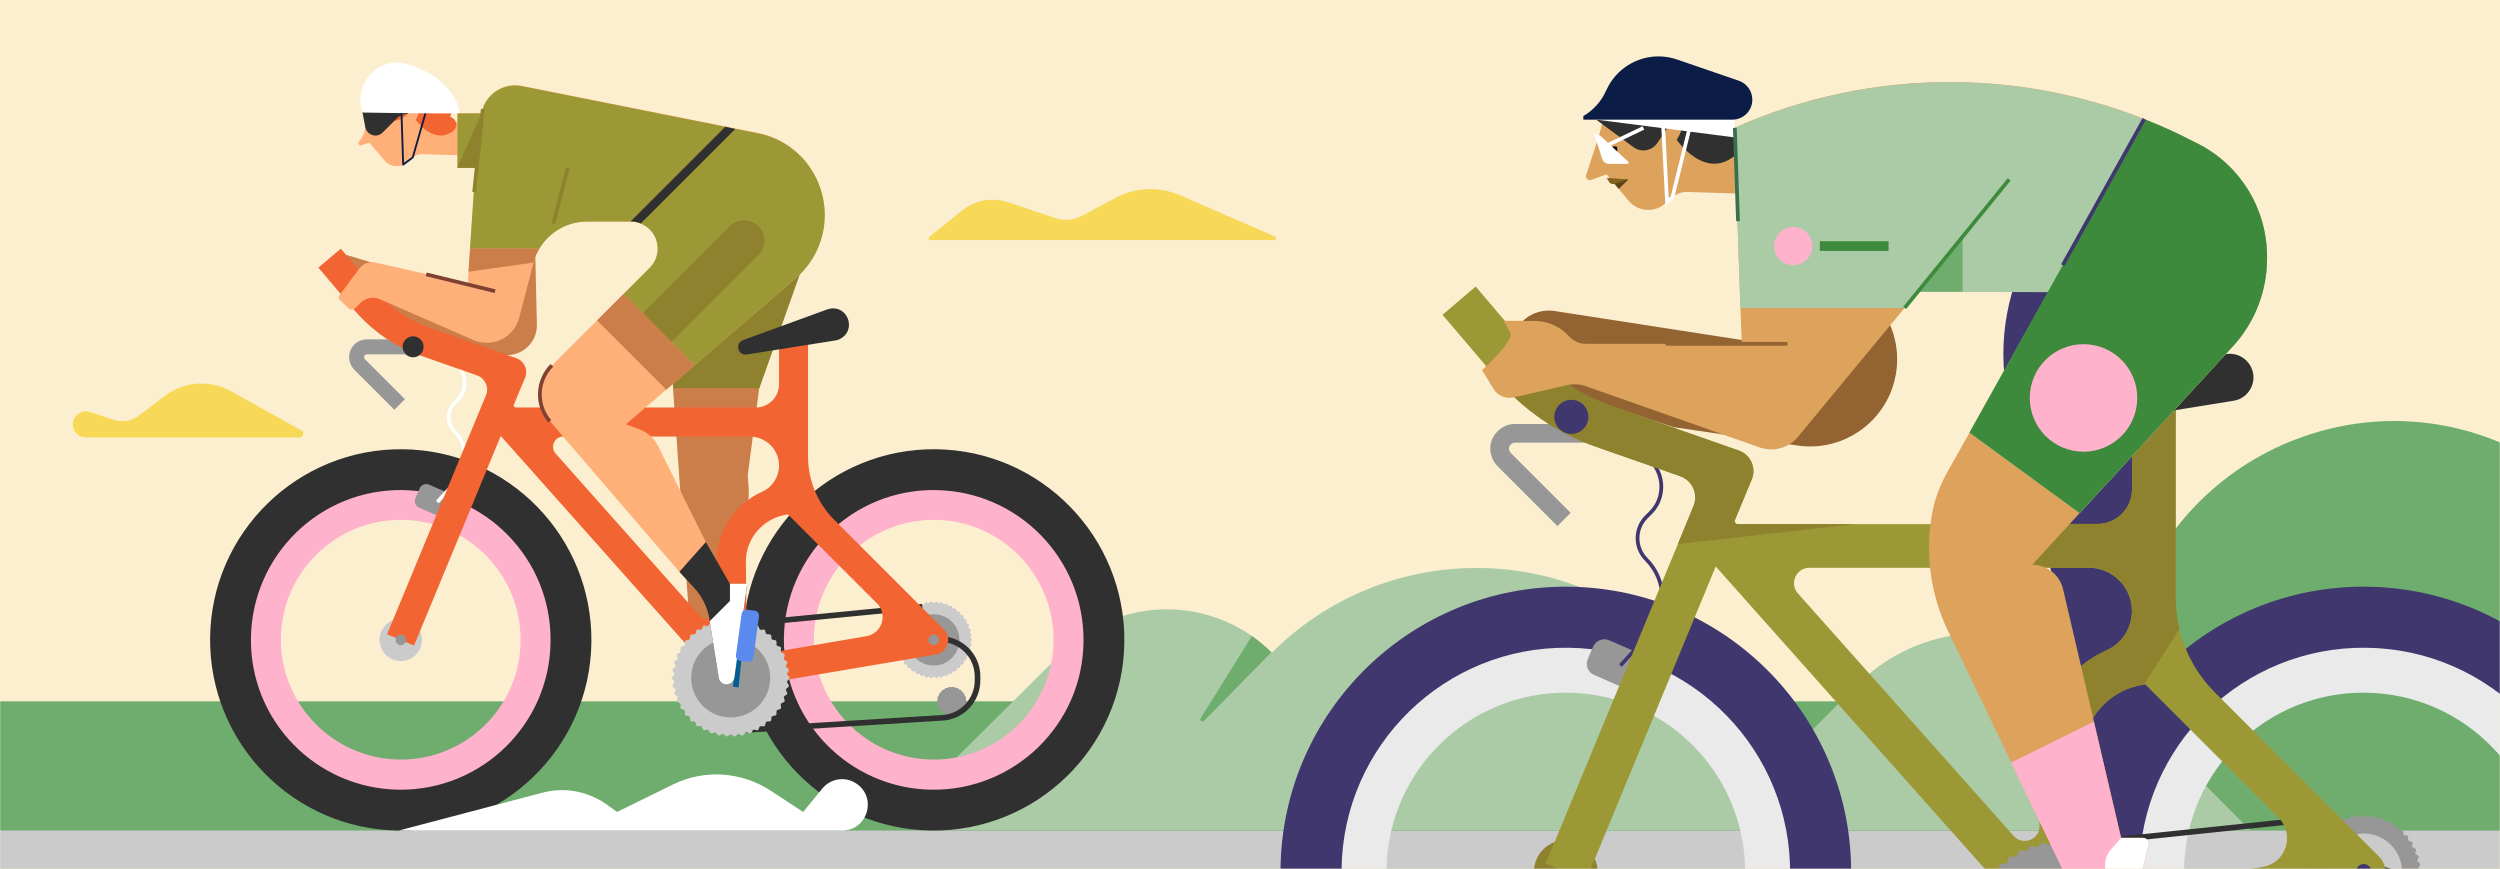 <svg width="1335" height="464" viewBox="0 0 1335 464" fill="none" xmlns="http://www.w3.org/2000/svg">
<rect x="0" y="0" width="1335" height="464" fill="#333333" stroke="none"/>
<g clip-path="url(#clip0_1528_80443)">
<rect width="1335" height="464" fill="#FBEFD0"/>
<mask id="mask0_1528_80443" style="mask-type:luminance" maskUnits="userSpaceOnUse" x="0" y="0" width="1335" height="464">
<path d="M1335 0H0V464H1335V0Z" fill="white"/>
</mask>
<g mask="url(#mask0_1528_80443)">
<path d="M1335 0H-0.001V464H1335V0Z" fill="#FBEFD0"/>
<path d="M1335 374.5H0V464H1335V374.5Z" fill="#6EAD6E"/>
<path d="M1335 443.5H-0.2V464H1335V443.5Z" fill="#CBCBCB"/>
<path d="M1226 234.6C1184.4 250.4 1152.2 284.3 1138.4 326.6L1100.5 443.3H1425.3V372C1425.4 269 1322.2 197.9 1226 234.6Z" fill="#6EAD6E"/>
<path d="M1201.6 443.3H500.4V414.8L567.3 348.4C594.9 320.9 637.7 318.1 668.6 339.7C672.3 342.3 675.7 345.2 679 348.4C679 348.4 679.1 348.5 679.2 348.5C709.4 318.4 748.9 303.3 788.4 303.3C827.9 303.3 867.4 318.4 897.6 348.5L953.3 404.2L992.1 365.4C1028.5 329 1087.6 329 1124 365.4L1201.6 443.3Z" fill="#ABCAA6"/>
<path d="M938.3 103.7L901.1 102.5C898.2 102.4 895.4 103.4 893.1 105.3L888.9 108.9C883.2 113.7 874.6 113 869.8 107.3L857.9 93.1L849.7 96.1C848.1 96.7 846.5 95.2 847 93.5L853.8 72.7L857.6 58C860.7 46.1 870.7 37.3 882.8 35.8L883.6 35.7C904 33.1 921.4 50.4 918.8 70.7L918.6 72L922.8 78.7L933.7 74.8L938.3 103.7Z" fill="#DDA25B"/>
<path d="M852.4 63.9L872.3 78.6C876.4 81.6 882.1 80.6 885 76.4L890.9 67.6C891.7 66.3 893.3 65.7 894.8 66.1C897.1 66.7 898.3 69.2 897.2 71.3L895.4 74.7C895.4 74.7 915.1 103.4 933.7 74.6L923.2 72.2L926.1 65.8C926.5 64.9 925.5 64 924.6 64.4L917.7 68.1C917.8 68.2 933.7 34.4 852.4 63.9Z" fill="#313030"/>
<path d="M890.2 107.8L887.6 57.3L904.6 58.7L893.1 105.3L890.2 107.8Z" stroke="white" stroke-width="2" stroke-miterlimit="10"/>
<path d="M852.4 63.9L926.5 73.4L926.3 55.9H858.4L852.4 63.9Z" fill="white"/>
<path d="M852.4 63.9H925C927.8 63.9 930.6 62.8 932.6 60.8C938.2 55.2 936 45.7 928.5 43.1L895.6 31.8C892.4 30.7 889.1 30.1 885.7 30.1C873.8 30.1 863 37 858 47.7L857.4 48.9C854.9 54.4 850.7 58.9 845.5 62V63.9H852.4Z" fill="#0B1D46"/>
<path d="M860.2 95.8H869.6L864.4 100.9L860.2 95.8Z" fill="#5B4518"/>
<path d="M869.6 95.8L862 98.2C860.9 98.5 859.8 98.1 859.2 97.1L858 95L869.6 95.8Z" fill="#84621F"/>
<path d="M861.7 78.2H862.8C863.2 78.2 863.6 78.6 863.6 79V82.5C863.6 82.9 863.2 83.3 862.8 83.3H861.7C861.3 83.3 860.9 82.9 860.9 82.5V79C860.9 78.6 861.2 78.2 861.7 78.2Z" fill="black"/>
<path d="M851.2 71.4L855.6 84.9C856.1 86.5 857.6 87.5 859.2 87.5H869.1C869.6 87.5 869.9 86.8 869.5 86.4L854.9 72.8C853.9 71.9 852.5 71.4 851.2 71.4Z" fill="white"/>
<path d="M857.6 77.9L877.6 68.3" stroke="white" stroke-width="2" stroke-miterlimit="10"/>
<path d="M1073.4 217.9L1133.9 458.6H1151.7V348.6H1138.8L1151.7 76.1C1092.4 95.5 1058.2 157.5 1073.4 217.9Z" fill="#40376E"/>
<path d="M926.3 68.3L1002.7 162.5C1013.2 175.5 1016 193.2 1009.9 208.8C1002 229 981.2 241.1 959.7 237.9L893.8 228.1L805.3 199.6L807.8 179.9C810.9 170.4 820.4 164.5 830.3 166.1L942.6 183.5L926.3 68.3Z" fill="#936431"/>
<path d="M1292.6 465.6C1292.6 466.3 1291.4 466.9 1291.4 467.6C1291.4 468.3 1292.5 469.1 1292.4 469.7C1292.3 470.3 1291 470.8 1290.9 471.5C1290.8 472.2 1291.7 473.1 1291.6 473.8C1291.5 474.5 1290.1 474.8 1289.8 475.4C1289.5 476 1290.4 477.1 1290.1 477.7C1289.8 478.3 1288.5 478.4 1288.2 479C1287.9 479.6 1288.6 480.8 1288.2 481.4C1287.8 482 1286.5 481.9 1286.1 482.4C1285.7 482.9 1286.2 484.2 1285.8 484.7C1285.4 485.2 1284 485 1283.6 485.5C1283.2 486 1283.5 487.3 1283 487.8C1282.5 488.3 1281.2 487.8 1280.7 488.3C1280.2 488.8 1280.4 490.1 1279.8 490.5C1279.2 490.9 1278 490.3 1277.4 490.6C1276.8 490.9 1276.8 492.3 1276.2 492.6C1275.6 492.9 1274.5 492.1 1273.9 492.4C1273.3 492.7 1273.1 494 1272.4 494.3C1271.7 494.6 1270.7 493.6 1270.1 493.8C1269.5 494 1269.1 495.3 1268.4 495.4C1267.7 495.5 1266.9 494.5 1266.2 494.6C1265.5 494.7 1265 495.9 1264.3 496C1263.6 496 1262.9 494.9 1262.2 494.9C1261.5 494.9 1260.8 496.1 1260.1 496C1259.4 496 1258.9 494.7 1258.2 494.6C1257.5 494.5 1256.6 495.6 1256 495.4C1255.4 495.2 1254.9 493.9 1254.3 493.8C1253.7 493.7 1252.6 494.5 1252 494.3C1251.4 494.1 1251.2 492.7 1250.5 492.4C1249.8 492.1 1248.7 492.9 1248.2 492.6C1247.7 492.3 1247.6 490.9 1247 490.6C1246.4 490.3 1245.2 490.9 1244.6 490.5C1244 490.1 1244.2 488.7 1243.7 488.3C1243.2 487.9 1241.9 488.3 1241.4 487.8C1240.9 487.3 1241.3 486 1240.8 485.5C1240.3 485 1239 485.3 1238.6 484.7C1238.2 484.1 1238.7 482.9 1238.3 482.4C1237.9 481.9 1236.5 481.9 1236.2 481.4C1235.9 480.9 1236.5 479.6 1236.2 479C1235.9 478.4 1234.5 478.3 1234.3 477.7C1234 477.1 1234.9 476 1234.6 475.4C1234.3 474.8 1233 474.5 1232.8 473.8C1232.6 473.1 1233.6 472.2 1233.5 471.5C1233.4 470.8 1232.1 470.4 1232 469.7C1231.9 469 1233 468.2 1233 467.6C1233 467 1231.8 466.3 1231.8 465.6C1231.8 464.9 1233 464.3 1233 463.6C1233.1 462.9 1231.9 462.1 1232 461.5C1232.1 460.9 1233.4 460.4 1233.5 459.7C1233.6 459 1232.7 458.1 1232.8 457.4C1232.9 456.7 1234.3 456.4 1234.6 455.8C1234.9 455.2 1234 454.1 1234.3 453.5C1234.6 452.9 1235.9 452.8 1236.2 452.2C1236.5 451.6 1235.8 450.4 1236.2 449.8C1236.6 449.2 1237.9 449.3 1238.3 448.8C1238.7 448.3 1238.2 447 1238.6 446.5C1239 446 1240.4 446.2 1240.8 445.7C1241.2 445.2 1240.9 443.9 1241.4 443.4C1241.9 442.9 1243.2 443.4 1243.7 442.9C1244.2 442.5 1244 441.1 1244.6 440.7C1245.2 440.3 1246.4 440.9 1247 440.6C1247.6 440.3 1247.6 438.9 1248.2 438.6C1248.8 438.3 1249.9 439.1 1250.5 438.8C1251.1 438.5 1251.3 437.2 1252 436.9C1252.7 436.6 1253.7 437.6 1254.3 437.4C1254.9 437.2 1255.3 435.9 1256 435.8C1256.7 435.7 1257.5 436.7 1258.2 436.6C1258.9 436.5 1259.4 435.3 1260.1 435.2C1260.8 435.1 1261.5 436.3 1262.2 436.3C1262.9 436.3 1263.6 435.1 1264.3 435.2C1265 435.3 1265.5 436.5 1266.2 436.6C1266.9 436.7 1267.8 435.6 1268.4 435.8C1269 436 1269.5 437.3 1270.1 437.4C1270.7 437.5 1271.8 436.7 1272.4 436.9C1273 437.1 1273.2 438.5 1273.9 438.8C1274.6 439.1 1275.7 438.3 1276.2 438.6C1276.7 438.9 1276.8 440.3 1277.4 440.6C1278 440.9 1279.2 440.3 1279.8 440.7C1280.4 441.1 1280.2 442.5 1280.7 442.9C1281.2 443.3 1282.5 442.9 1283 443.4C1283.5 443.9 1283.1 445.2 1283.6 445.7C1284.1 446.2 1285.4 445.9 1285.8 446.5C1286.2 447.1 1285.7 448.3 1286.1 448.8C1286.5 449.3 1287.9 449.3 1288.2 449.8C1288.5 450.3 1287.9 451.6 1288.2 452.2C1288.5 452.8 1289.9 452.9 1290.1 453.5C1290.4 454.1 1289.5 455.2 1289.8 455.8C1290.1 456.4 1291.4 456.7 1291.6 457.4C1291.8 458.1 1290.8 459 1290.9 459.7C1291 460.4 1292.3 460.8 1292.4 461.5C1292.5 462.2 1291.4 463 1291.4 463.6C1291.4 464.2 1292.6 465 1292.6 465.6Z" fill="#989797"/>
<path d="M1262.2 486.1C1273.52 486.1 1282.7 476.922 1282.7 465.6C1282.7 454.278 1273.52 445.1 1262.2 445.1C1250.88 445.1 1241.7 454.278 1241.7 465.6C1241.7 476.922 1250.88 486.1 1262.2 486.1Z" fill="#CBCBCB"/>
<path d="M837.7 343.8C770.4 342.9 715.2 396.8 714.3 464.1C713.4 531.4 767.3 586.6 834.6 587.5C901.9 588.4 957.1 534.5 958 467.2C958.9 399.9 905 344.7 837.7 343.8ZM834.9 561.4C782 560.7 739.7 517.3 740.4 464.4C741.1 411.5 784.5 369.2 837.4 369.9C890.3 370.6 932.6 414 931.9 466.9C931.2 519.8 887.8 562.1 834.9 561.4Z" fill="#EAEAEA"/>
<path d="M836.1 482.6C845.488 482.6 853.1 474.989 853.1 465.6C853.1 456.211 845.488 448.6 836.1 448.6C826.711 448.6 819.1 456.211 819.1 465.6C819.1 474.989 826.711 482.6 836.1 482.6Z" fill="#8E822F"/>
<path d="M838.1 313.3C754 312.2 684.9 379.6 683.8 463.7C682.7 547.8 750 616.9 834.2 618C918.3 619.1 987.4 551.7 988.5 467.6C989.6 383.5 922.2 314.4 838.1 313.3ZM834.6 585.4C768.5 584.6 715.5 530.2 716.4 464.1C717.2 398 771.6 345 837.7 345.9C903.8 346.7 956.8 401 955.9 467.2C955 533.3 900.7 586.2 834.6 585.4Z" fill="#40376E"/>
<path d="M1263.7 343.8C1196.4 342.9 1141.2 396.8 1140.3 464.1C1139.4 531.4 1193.3 586.6 1260.6 587.5C1327.9 588.4 1383.1 534.5 1384 467.2C1384.9 399.9 1331 344.7 1263.7 343.8ZM1260.9 561.4C1208 560.7 1165.7 517.3 1166.3 464.4C1167 411.5 1210.4 369.2 1263.3 369.9C1316.2 370.6 1358.5 414 1357.9 466.9C1357.2 519.8 1313.8 562.1 1260.9 561.4Z" fill="#EAEAEA"/>
<path d="M1264.1 313.3C1180 312.2 1110.9 379.6 1109.8 463.7C1108.7 547.8 1176.1 616.9 1260.2 618C1344.3 619.1 1413.4 551.7 1414.5 467.6C1415.6 383.4 1348.2 314.4 1264.1 313.3ZM1260.6 585.4C1194.5 584.6 1141.5 530.2 1142.4 464.1C1143.2 398 1197.6 345 1263.7 345.9C1329.8 346.7 1382.8 401 1381.9 467.2C1381.1 533.3 1326.8 586.2 1260.6 585.4Z" fill="#40376E"/>
<path d="M867.2 231.4H809C804.5 231.4 800.8 235.1 800.8 239.6C800.8 241.8 801.7 243.9 803.2 245.4L835.2 277.4" stroke="#989797" stroke-width="10" stroke-miterlimit="10"/>
<path d="M1243.2 436.6L1095.9 452C1073.9 454.3 1057.2 472.9 1057.2 495C1057.2 519.9 1078.2 539.7 1103.1 538.2L1268.4 527.9C1284.5 526.9 1297 513.6 1297 497.5V494.2C1297 477.4 1283.3 463.7 1266.5 463.7V458.7" stroke="#313030" stroke-width="3" stroke-miterlimit="10"/>
<path d="M859.3 341.9L879.2 350.6C882.5 352 883.9 355.8 882.5 359.1L879.6 365.8C878.2 369.1 874.4 370.5 871.1 369.1L851.2 360.4C847.9 359 846.5 355.2 847.9 351.9L850.8 345.2C852.3 342 856 340.5 859.3 341.9Z" fill="#989797"/>
<path d="M845.9 231.4L874.1 241.4C887.7 246.2 891.6 263.6 881.4 273.8L879.1 276.1C872.9 282.3 872.9 292.5 879.1 298.7C890.2 309.8 890.6 327.7 880 339.3L865.3 355.4" stroke="#40376E" stroke-width="2" stroke-miterlimit="10"/>
<path d="M1270.4 457.4L1182.7 369.7C1173.3 360.3 1166.8 348.6 1163.8 335.9C1162.5 330.5 1161.8 324.9 1161.8 319.2V216.4H1138.5V261.4C1138.5 271.6 1130.2 279.9 1120 279.9H928C927.5 279.9 927.1 279.7 926.8 279.4C926.5 279.1 926.4 278.7 926.4 278.3C926.4 278.1 926.4 277.9 926.5 277.7L935.4 256.2C936 254.8 936.3 253.3 936.4 251.8C936.4 246.6 933.2 242.2 928.6 240.6L859.8 216.5C844.8 211.3 831.3 202.4 820.4 190.9C819.3 189.7 818.2 188.5 817.1 187.2L788 153L770.3 168.1L799.4 202.3C800.8 203.9 802.2 205.5 803.7 207.1C817.1 221.2 833.7 232 852.1 238.5L897.3 254.3C903.8 256.6 907.1 263.8 904.4 270.2L896 290.5L825.4 461.2L846.9 470.1L916.2 302.5L1092.5 500.6C1094.7 503.1 1097.9 504.5 1101.2 504.5C1101.9 504.5 1102.5 504.5 1103.1 504.3L1264.1 477C1268.4 476.3 1271.9 473.2 1273.3 469C1274.6 465 1273.5 460.5 1270.4 457.4ZM1097.8 371.2C1091.7 381 1088.6 392.3 1088.7 404.1L1089.1 441.1C1089.2 448.4 1080.2 451.8 1075.3 446.4L960.1 316.9C955.4 311.6 959.1 303.2 966.2 303.2H1115.3C1128.1 303.2 1138.4 313.5 1138.4 326.3C1138.4 335.3 1133.2 343.6 1125 347.3C1118.1 350.4 1111.8 354.7 1106.4 360.2C1103.1 363.5 1100.2 367.2 1097.8 371.2ZM1208.4 462.9L1112.7 479.1L1112.1 417L1112 403.7C1111.9 393.4 1115.8 383.8 1123.1 376.5C1129.1 370.5 1136.7 366.7 1144.9 365.6C1145.1 365.6 1145.4 365.5 1145.6 365.5L1216.8 436.7C1225.6 445.6 1220.8 460.8 1208.4 462.9Z" fill="#9B9835"/>
<path d="M904.3 270.2C906.9 263.8 903.7 256.6 897.2 254.3L852 238.5C833.6 232.1 817 221.3 803.6 207.1L820.3 190.9C831.2 202.4 844.7 211.2 859.7 216.5L928.5 240.6C933.1 242.2 936.3 246.5 936.3 251.8C936.3 253.3 935.9 254.8 935.3 256.2L926.4 277.7C926.3 277.9 926.3 278.1 926.3 278.3C926.3 278.7 926.5 279.1 926.7 279.4C927 279.8 927.5 279.9 927.9 279.9H990.1L896 290.5L904.3 270.2Z" fill="#8E822F"/>
<path d="M1163.8 335.9L1144.9 365.6C1136.6 366.7 1129 370.5 1123.1 376.5C1115.9 383.8 1111.9 393.5 1112 403.7L1112.1 417L1110.7 419.1L1097.8 371C1100.2 367.1 1103.1 363.4 1106.5 360C1112 354.5 1118.3 350.1 1125.1 347.1C1133.3 343.4 1138.5 335.1 1138.5 326.1C1138.5 313.3 1128.2 303 1115.4 303H1079.5L1073.2 279.7H1120C1130.2 279.7 1138.5 271.4 1138.5 261.2V216.1H1161.8V318.9C1161.8 324.9 1162.5 330.5 1163.8 335.9Z" fill="#8E822F"/>
<path d="M1146.8 496C1146.8 497.1 1144.9 498 1144.9 499.1C1144.9 500.2 1146.5 501.4 1146.4 502.4C1146.3 503.4 1144.3 504.2 1144.1 505.2C1143.9 506.2 1145.4 507.7 1145.1 508.7C1144.8 509.7 1142.8 510.2 1142.4 511.2C1142 512.2 1143.4 513.8 1142.9 514.8C1142.5 515.8 1140.4 515.9 1139.9 516.9C1139.4 517.9 1140.5 519.7 1140 520.5C1139.5 521.3 1137.3 521.3 1136.7 522.1C1136.1 522.9 1136.9 524.9 1136.3 525.7C1135.7 526.5 1133.6 526.1 1132.9 526.9C1132.2 527.7 1132.7 529.7 1132 530.4C1131.2 531.1 1129.2 530.4 1128.4 531.1C1127.6 531.8 1127.9 533.9 1127 534.5C1126.1 535.1 1124.3 534.2 1123.4 534.7C1122.5 535.2 1122.5 537.4 1121.6 537.8C1120.7 538.3 1118.9 537.1 1118 537.5C1117.1 537.9 1116.7 540 1115.7 540.4C1114.7 540.7 1113.2 539.3 1112.1 539.6C1111.1 539.9 1110.5 541.9 1109.5 542.1C1108.5 542.3 1107.1 540.7 1106.1 540.8C1105.1 540.9 1104.2 542.9 1103.2 542.9C1102.2 542.9 1101 541.2 1100 541.2C1099 541.2 1097.8 543 1096.8 542.9C1095.8 542.8 1094.9 540.9 1093.9 540.8C1092.9 540.7 1091.5 542.3 1090.5 542.1C1089.5 541.9 1088.9 539.9 1087.9 539.6C1086.9 539.3 1085.3 540.7 1084.3 540.4C1083.3 540.1 1083 538 1082 537.5C1081 537.1 1079.3 538.3 1078.4 537.8C1077.5 537.3 1077.5 535.2 1076.6 534.7C1075.7 534.2 1073.8 535.1 1073 534.5C1072.2 533.9 1072.4 531.8 1071.6 531.1C1070.8 530.4 1068.8 531.1 1068 530.4C1067.2 529.7 1067.8 527.6 1067.1 526.9C1066.4 526.1 1064.3 526.5 1063.7 525.7C1063.1 524.9 1063.9 522.9 1063.3 522.1C1062.7 521.3 1060.6 521.4 1060 520.5C1059.4 519.6 1060.5 517.8 1060.1 516.9C1059.7 516 1057.5 515.8 1057.1 514.8C1056.7 513.8 1058 512.2 1057.7 511.2C1057.4 510.2 1055.3 509.8 1055 508.7C1054.7 507.6 1056.2 506.2 1056 505.2C1055.8 504.2 1053.8 503.4 1053.7 502.4C1053.6 501.4 1055.3 500.1 1055.2 499.1C1055.1 498.1 1053.3 497.1 1053.3 496C1053.3 494.9 1055.2 494 1055.2 492.9C1055.3 491.8 1053.6 490.6 1053.7 489.6C1053.8 488.6 1055.8 487.8 1056 486.8C1056.2 485.8 1054.7 484.3 1055 483.3C1055.3 482.3 1057.3 481.8 1057.7 480.8C1058 479.8 1056.7 478.2 1057.2 477.2C1057.7 476.2 1059.7 476.1 1060.2 475.1C1060.7 474.1 1059.6 472.3 1060.1 471.5C1060.7 470.6 1062.8 470.7 1063.4 469.9C1064 469.1 1063.2 467.1 1063.8 466.3C1064.4 465.5 1066.5 465.9 1067.2 465.1C1067.9 464.3 1067.4 462.3 1068.1 461.6C1068.9 460.9 1070.9 461.6 1071.7 460.9C1072.5 460.2 1072.2 458.1 1073.1 457.5C1074 456.9 1075.8 457.9 1076.7 457.3C1077.6 456.7 1077.6 454.7 1078.5 454.2C1079.4 453.7 1081.2 454.9 1082.1 454.5C1083 454.1 1083.4 452 1084.4 451.6C1085.4 451.2 1086.9 452.7 1088 452.4C1089 452.1 1089.6 450.1 1090.6 449.9C1091.6 449.7 1093 451.3 1094 451.2C1095 451.1 1095.9 449.1 1096.9 449.1C1097.9 449.1 1099.1 450.8 1100.1 450.8C1101.1 450.8 1102.3 449 1103.3 449.1C1104.4 449.2 1105.2 451.1 1106.2 451.2C1107.2 451.3 1108.6 449.7 1109.6 449.9C1110.6 450.1 1111.2 452.1 1112.2 452.4C1113.2 452.7 1114.8 451.3 1115.8 451.6C1116.8 451.9 1117.1 454 1118.1 454.5C1119.1 455 1120.8 453.7 1121.7 454.2C1122.6 454.7 1122.6 456.8 1123.5 457.3C1124.4 457.8 1126.3 456.9 1127.1 457.5C1128 458.1 1127.7 460.2 1128.5 460.9C1129.3 461.6 1131.3 460.9 1132.1 461.6C1132.9 462.3 1132.3 464.4 1133 465.1C1133.7 465.8 1135.8 465.5 1136.4 466.3C1137 467.1 1136.2 469.1 1136.8 469.9C1137.4 470.7 1139.5 470.6 1140.1 471.5C1140.7 472.4 1139.6 474.2 1140 475.1C1140.5 476 1142.6 476.2 1143 477.2C1143.4 478.2 1142.1 479.8 1142.4 480.8C1142.7 481.8 1144.8 482.2 1145.1 483.3C1145.4 484.3 1143.9 485.8 1144.1 486.8C1144.3 487.8 1146.3 488.6 1146.4 489.6C1146.5 490.6 1144.8 491.9 1144.9 492.9C1145 494 1146.8 495 1146.8 496Z" fill="#989797"/>
<path d="M1119.1 214L1186.5 189.7C1193 187.3 1200.2 190.7 1202.6 197.3C1205.3 204.6 1200.5 212.8 1192.8 214L1122.1 225.4C1115 226.3 1112.5 216.5 1119.1 214Z" fill="#313030"/>
<path d="M1262.2 469.8C1264.52 469.8 1266.4 467.92 1266.4 465.6C1266.4 463.28 1264.52 461.4 1262.2 461.4C1259.88 461.4 1258 463.28 1258 465.6C1258 467.92 1259.88 469.8 1262.2 469.8Z" fill="#40376E"/>
<path d="M839.1 231.7C844.126 231.7 848.2 227.626 848.2 222.6C848.2 217.574 844.126 213.5 839.1 213.5C834.074 213.5 830 217.574 830 222.6C830 227.626 834.074 231.7 839.1 231.7Z" fill="#40376E"/>
<path d="M418.6 107.6L413.2 148.3L405.4 207.3L399.3 253.7L399.8 261.1C400.4 269.8 397.2 278.4 391 284.6L385 362.7L370.6 366.8L359.4 207.4L357.2 148.4L355.7 107.7L418.6 107.6Z" fill="#CC7E4A"/>
<path d="M431.7 133.6L405.5 207.3H359.5L357.3 148.3L431.7 133.6Z" fill="#8E822F"/>
<path d="M257 77.4L253.8 156.9L184.6 136L188.5 156.1C188.5 156.1 229.6 179.6 267.1 189.1C277.2 191.7 286.9 183.8 286.7 173.4L284.5 77.3C284.5 77.4 257 77.4 257 77.4Z" fill="#CC7E4A"/>
<path d="M1210.6 137.1V138C1210.6 155.4 1204.1 172.2 1192.3 185C1174.9 204 1148.1 233.1 1125.7 257.5C1120.3 263.3 1115.2 268.9 1110.5 274C1095.6 290.2 1085.2 301.6 1085.2 301.6C1093.1 301.6 1099.9 307 1101.7 314.7L1118.2 385.4L1132.7 447.4H1144.3C1146.3 447.4 1147.9 449.3 1147.4 451.3L1128 531.3C1127.2 534.6 1124.2 537 1120.8 537C1118.9 537 1117.2 536.3 1115.8 535.1C1114.5 533.9 1113.6 532.3 1113.4 530.4L1109.1 492.5C1107.9 481.7 1104.9 471.3 1100.2 461.5L1074 407.1L1040.1 336.6C1030.7 317 1027.9 295 1031.8 273.9V273.8C1033.3 266.1 1036.1 258.7 1040 251.9L1051.8 230.9L1093.9 155.9L1048 155.8L1024.3 155.7L1017.1 164.4L1009.2 173.9L960.1 233.3C955.1 239.3 946.9 241.5 939.6 238.9L847 206.3C843.7 205.1 840.1 204.9 836.7 205.7C824.7 208.5 814.6 210.8 808.3 212.2C804.1 213.2 799.8 211.3 797.5 207.6L791.4 197.6C791.4 197.6 808.9 182 806.5 177.7L802.9 171.3L819.8 171.4C826.2 171.5 832.3 174 836.8 178.5L838.4 180.1C840.6 182.3 843.6 183.6 846.7 183.6H930.1L929.4 164.4L929.1 156.3L926.1 68.3C962.8 51.9 1002 43.8 1041.2 43.8C1085.3 43.8 1129.3 54.1 1169.5 74.6C1170.8 75.3 1172.1 75.9 1173.3 76.5C1196.3 88.1 1210.6 111.4 1210.6 137.1Z" fill="#DDA25B"/>
<path d="M1210.6 137.1V138C1210.6 155.4 1204.1 172.2 1192.3 185C1174.9 204 1148.1 233.1 1125.7 257.5C1120.3 263.3 1115.2 268.9 1110.5 274L1051.7 231L1093.8 156H1093.4L1047.8 155.9L1024.1 155.8L1016.9 164.5H929.4L929.1 156.4L926.1 68.4C962.8 52 1002 43.9 1041.3 43.9C1076.5 43.9 1111.6 50.5 1144.8 63.6C1153.2 66.9 1161.5 70.6 1169.6 74.8C1170.9 75.5 1172.2 76.1 1173.4 76.7C1196.3 88.1 1210.6 111.5 1210.6 137.1Z" fill="#ABCAA6"/>
<path d="M1048 125.8V155.8H1024.3L1017.1 164.4L1048 125.8Z" fill="#6EAD6E"/>
<path d="M1017.1 164.4L1072.9 95.8" stroke="#3D8A3D" stroke-width="2" stroke-miterlimit="10"/>
<path d="M928.1 118.1L926.4 68.3" stroke="#37704C" stroke-width="2" stroke-miterlimit="10"/>
<path d="M889.4 183.6H954.5" stroke="#936431" stroke-width="2" stroke-miterlimit="10"/>
<path d="M1147.3 451.3L1127.9 531.4C1127.1 534.7 1124.1 537.1 1120.7 537.1C1118.8 537.1 1117.1 536.4 1115.7 535.2C1114.4 534 1113.5 532.4 1113.3 530.5L1109 492.6C1108.5 488.1 1107.7 483.6 1106.5 479.1C1104.9 473.1 1102.8 467.2 1100.1 461.6L1073.9 407.2L1118.1 385.4L1132.6 447.4H1144.2C1146.3 447.4 1147.8 449.3 1147.3 451.3Z" fill="#FFB2CC"/>
<path d="M1147.3 451.3L1127.9 531.4C1127.1 534.7 1124.1 537.1 1120.7 537.1C1118.8 537.1 1117.1 536.4 1115.7 535.2C1114.4 534 1113.5 532.4 1113.3 530.5L1109 492.6C1108.5 488.1 1107.7 483.6 1106.5 479.1H1127.5C1130.7 479.1 1132.2 475.3 1130 473.1L1127.8 470.9C1123.1 466.2 1122.8 458.7 1127.2 453.7L1132.6 447.5H1144.2C1146.3 447.4 1147.8 449.3 1147.3 451.3Z" fill="white"/>
<path d="M1210.6 137.1V138C1210.6 155.4 1204.1 172.2 1192.3 185C1174.9 204 1148.1 233.1 1125.7 257.5C1120.3 263.3 1115.2 268.9 1110.5 274L1051.7 231L1093.5 156L1145 63.6C1153.4 66.9 1161.7 70.6 1169.8 74.8C1171.1 75.5 1172.4 76.1 1173.6 76.7C1196.3 88.1 1210.6 111.5 1210.6 137.1Z" fill="#3D8A3D"/>
<path d="M1112.6 241.2C1128.45 241.2 1141.3 228.351 1141.3 212.5C1141.3 196.649 1128.45 183.8 1112.6 183.8C1096.75 183.8 1083.9 196.649 1083.9 212.5C1083.9 228.351 1096.75 241.2 1112.6 241.2Z" fill="#FFB2CC"/>
<path d="M957.6 141.6C963.233 141.6 967.8 137.033 967.8 131.4C967.8 125.767 963.233 121.2 957.6 121.2C951.967 121.2 947.4 125.767 947.4 131.4C947.4 137.033 951.967 141.6 957.6 141.6Z" fill="#FFB2CC"/>
<path d="M1008.5 128.8H971.8V134H1008.5V128.8Z" fill="#3D8A3D"/>
<path d="M1101.5 141.6L1145 63.5" stroke="#40376E" stroke-width="2" stroke-miterlimit="10"/>
<path d="M516.1 374.5C516.1 374.9 515.8 375.2 515.7 375.6C515.6 376 515.9 376.4 515.8 376.7C515.7 377 515.3 377.3 515.1 377.6C514.9 377.9 515 378.4 514.8 378.7C514.6 379 514.1 379.1 513.9 379.4C513.7 379.7 513.6 380.2 513.3 380.4C513 380.6 512.5 380.6 512.2 380.8C511.9 381 511.7 381.4 511.4 381.6C511.1 381.8 510.6 381.6 510.3 381.7C510 381.8 509.7 382.2 509.3 382.2C508.9 382.2 508.5 382 508.2 382C507.9 382 507.4 382.3 507.1 382.2C506.8 382.1 506.4 381.8 506.1 381.7C505.8 381.6 505.3 381.7 505 381.6C504.7 381.5 504.5 381 504.2 380.8C503.9 380.6 503.4 380.6 503.1 380.4C502.8 380.2 502.8 379.7 502.5 379.4C502.2 379.1 501.8 379 501.6 378.7C501.4 378.4 501.5 377.9 501.3 377.6C501.1 377.3 500.7 377 500.6 376.7C500.5 376.4 500.7 375.9 500.7 375.6C500.7 375.3 500.3 374.9 500.3 374.5C500.3 374.1 500.6 373.8 500.7 373.4C500.8 373 500.5 372.6 500.6 372.3C500.7 372 501.1 371.7 501.3 371.4C501.5 371.1 501.4 370.6 501.6 370.3C501.8 370 502.3 369.9 502.5 369.6C502.7 369.3 502.8 368.8 503.1 368.6C503.4 368.4 503.9 368.4 504.2 368.2C504.5 368 504.7 367.6 505 367.4C505.3 367.2 505.8 367.4 506.1 367.3C506.4 367.2 506.7 366.8 507.1 366.8C507.5 366.8 507.9 367 508.2 367C508.5 367 509 366.7 509.3 366.8C509.6 366.9 510 367.2 510.3 367.3C510.6 367.4 511.1 367.3 511.4 367.4C511.7 367.5 511.9 368 512.2 368.2C512.5 368.4 513 368.4 513.3 368.6C513.6 368.8 513.6 369.3 513.9 369.6C514.2 369.9 514.6 370 514.8 370.3C515 370.6 514.9 371.1 515.1 371.4C515.3 371.7 515.7 372 515.8 372.3C515.9 372.6 515.7 373.1 515.7 373.4C515.7 373.7 516.1 374.1 516.1 374.5Z" fill="#989797"/>
<path d="M519 341.7C519 342.2 518.2 342.6 518.2 343C518.2 343.4 518.9 344 518.9 344.4C518.9 344.8 518 345.2 517.9 345.6C517.8 346 518.5 346.7 518.4 347.1C518.3 347.5 517.4 347.7 517.2 348.2C517 348.7 517.6 349.3 517.4 349.8C517.2 350.3 516.3 350.3 516.1 350.7C515.9 351.1 516.4 351.9 516.1 352.3C515.8 352.7 514.9 352.6 514.7 353C514.5 353.4 514.8 354.2 514.5 354.6C514.2 355 513.3 354.8 513 355.1C512.7 355.4 512.9 356.3 512.6 356.6C512.3 356.9 511.4 356.6 511.1 356.9C510.8 357.2 510.9 358.1 510.5 358.4C510.1 358.7 509.3 358.3 508.9 358.5C508.5 358.7 508.5 359.6 508.1 359.9C507.7 360.2 507 359.6 506.5 359.8C506 360 506 360.9 505.5 361C505 361.1 504.4 360.5 504 360.7C503.6 360.9 503.3 361.7 502.9 361.8C502.5 361.9 501.9 361.2 501.4 361.3C500.9 361.4 500.6 362.2 500.1 362.2C499.6 362.2 499.2 361.4 498.7 361.4C498.2 361.4 497.8 362.2 497.3 362.2C496.8 362.2 496.5 361.3 496 361.3C495.5 361.3 495 361.9 494.5 361.8C494 361.7 493.8 360.8 493.4 360.7C493 360.6 492.3 361.2 491.9 361C491.5 360.8 491.3 359.9 490.9 359.8C490.5 359.7 489.7 360.1 489.3 359.9C488.9 359.7 488.9 358.8 488.5 358.5C488.1 358.2 487.3 358.7 486.9 358.4C486.5 358.1 486.7 357.2 486.3 356.9C485.9 356.6 485.1 356.9 484.8 356.6C484.5 356.3 484.7 355.4 484.4 355.1C484.1 354.8 483.2 355 482.9 354.6C482.6 354.2 483 353.4 482.7 353C482.4 352.6 481.5 352.7 481.3 352.3C481.1 351.9 481.5 351.1 481.3 350.7C481.1 350.3 480.2 350.2 480 349.8C479.8 349.4 480.4 348.7 480.2 348.2C480 347.7 479.2 347.6 479 347.1C478.8 346.6 479.5 346 479.5 345.6C479.5 345.2 478.5 344.8 478.5 344.4C478.5 344 479.2 343.4 479.1 343C479 342.6 478.3 342.1 478.3 341.7C478.3 341.3 479.1 340.8 479.1 340.4C479.1 340 478.4 339.4 478.5 339C478.6 338.6 479.4 338.2 479.5 337.8C479.6 337.4 478.9 336.7 479 336.3C479.1 335.9 480 335.7 480.2 335.2C480.4 334.7 479.8 334.1 480 333.6C480.2 333.1 481.1 333.1 481.3 332.7C481.5 332.3 481 331.5 481.3 331.1C481.6 330.7 482.4 330.8 482.7 330.4C483 330 482.6 329.2 482.9 328.8C483.2 328.4 484.1 328.6 484.4 328.3C484.7 328 484.5 327.1 484.8 326.8C485.1 326.5 486 326.8 486.3 326.5C486.6 326.2 486.5 325.3 486.9 325C487.3 324.7 488.1 325.1 488.5 324.9C488.9 324.7 488.9 323.8 489.3 323.5C489.7 323.2 490.4 323.8 490.9 323.6C491.4 323.4 491.4 322.5 491.9 322.4C492.4 322.3 493 322.9 493.4 322.7C493.8 322.5 494.1 321.7 494.5 321.6C494.9 321.5 495.5 322.2 496 322.1C496.5 322 496.8 321.2 497.3 321.2C497.8 321.2 498.2 322 498.7 322C499.2 322 499.6 321.2 500.1 321.2C500.6 321.2 500.9 322.1 501.4 322.1C501.9 322.1 502.4 321.5 502.9 321.6C503.4 321.7 503.6 322.6 504 322.7C504.4 322.8 505.1 322.2 505.5 322.4C505.9 322.6 506.1 323.5 506.5 323.6C506.9 323.7 507.7 323.3 508.1 323.5C508.5 323.7 508.5 324.6 508.9 324.9C509.3 325.2 510.1 324.7 510.5 325C510.9 325.3 510.7 326.2 511.1 326.5C511.5 326.8 512.3 326.5 512.6 326.8C512.9 327.1 512.7 328 513 328.3C513.3 328.6 514.2 328.4 514.5 328.8C514.8 329.2 514.4 330 514.7 330.4C515 330.8 515.9 330.7 516.1 331.1C516.3 331.5 515.9 332.3 516.1 332.7C516.3 333.1 517.2 333.2 517.4 333.6C517.6 334 517 334.7 517.2 335.2C517.4 335.7 518.2 335.8 518.4 336.3C518.6 336.8 517.9 337.4 517.9 337.8C517.9 338.2 518.9 338.6 518.9 339C518.9 339.4 518.2 340 518.2 340.4C518.2 340.8 519 341.2 519 341.7Z" fill="#CBCBCB"/>
<path d="M498.6 355.4C506.166 355.4 512.3 349.266 512.3 341.7C512.3 334.134 506.166 328 498.6 328C491.034 328 484.9 334.134 484.9 341.7C484.9 349.266 491.034 355.4 498.6 355.4Z" fill="#989797"/>
<path d="M215.1 260.3C170.2 259.7 133.3 295.7 132.7 340.7C132.1 385.7 168.1 422.6 213.1 423.1C258.1 423.7 295 387.7 295.5 342.7C296 297.7 260 260.8 215.1 260.3ZM213.2 405.6C177.9 405.1 149.6 376.1 150 340.8C150.4 305.5 179.5 277.2 214.8 277.6C250.1 278 278.4 307.1 278 342.4C277.6 377.7 248.6 406.1 213.2 405.6Z" fill="#FFB2CC"/>
<path d="M214 353C220.241 353 225.3 347.941 225.3 341.7C225.3 335.459 220.241 330.4 214 330.4C207.759 330.4 202.7 335.459 202.7 341.7C202.7 347.941 207.759 353 214 353Z" fill="#CBCBCB"/>
<path d="M215.3 239.9C159.1 239.2 112.9 284.2 112.2 340.4C111.5 396.6 156.5 442.8 212.7 443.5C268.9 444.2 315.1 399.2 315.8 343C316.5 286.8 271.5 240.6 215.3 239.9ZM213 421.7C168.8 421.1 133.4 384.9 134 340.7C134.6 296.5 170.8 261.1 215 261.7C259.2 262.3 294.6 298.5 294 342.7C293.5 386.9 257.2 422.2 213 421.7Z" fill="#313030"/>
<path d="M499.7 260.3C454.7 259.7 417.8 295.7 417.3 340.7C416.7 385.7 452.7 422.6 497.7 423.1C542.6 423.7 579.6 387.7 580.1 342.7C580.6 297.7 544.6 260.8 499.7 260.3ZM497.8 405.6C462.5 405.1 434.2 376.1 434.6 340.8C435.1 305.5 464.1 277.2 499.4 277.6C534.7 278 563 307.1 562.6 342.4C562.2 377.7 533.1 406.1 497.8 405.6Z" fill="#FFB2CC"/>
<path d="M499.9 239.9C443.7 239.2 397.5 284.2 396.8 340.4C396.1 396.6 441.1 442.8 497.3 443.5C553.5 444.2 599.7 399.2 600.4 343C601.1 286.8 556.1 240.6 499.9 239.9ZM497.6 421.7C453.4 421.1 418.1 384.9 418.6 340.7C419.2 296.5 455.4 261.1 499.6 261.7C543.8 262.3 579.1 298.5 578.6 342.7C578.1 386.9 541.8 422.2 497.6 421.7Z" fill="#313030"/>
<path d="M492.5 324L390.7 333.9C376.3 335.4 365.4 347.5 365.4 361.9C365.4 378.2 379.1 391.1 395.4 390L503.3 383.3C513.8 382.7 522 373.9 522 363.4V361.2C522 350.2 513.1 341.3 502.1 341.3V338.1" stroke="#313030" stroke-width="3" stroke-miterlimit="10"/>
<path d="M234.8 185.2H195.9C192.9 185.2 190.4 187.6 190.4 190.7C190.4 192.1 191 193.5 192 194.6L213.4 216" stroke="#989797" stroke-width="8" stroke-miterlimit="10"/>
<path d="M229.1 258.8L243.3 265C245.2 265.8 246.1 268.1 245.3 270L243 275.3C242.2 277.2 239.9 278.1 238 277.3L223.8 271.1C221.9 270.3 221 268 221.8 266.1L224.1 260.8C224.9 258.9 227.1 258 229.1 258.8Z" fill="#989797"/>
<path d="M220.6 185.2L239.4 191.9C248.5 195.1 251.1 206.7 244.3 213.6L242.7 215.2C238.5 219.4 238.5 226.1 242.7 230.3C250.1 237.7 250.4 249.7 243.3 257.4L233.5 268.1" stroke="white" stroke-width="2" stroke-miterlimit="10"/>
<path d="M504.1 336.2L445.5 277.6C436.5 268.6 431.5 256.5 431.5 243.8V175.1H416V205.2C416 212 410.5 217.6 403.6 217.6H275.4C275.1 217.6 274.8 217.5 274.6 217.2C274.3 216.9 274.2 216.4 274.4 216.1L280.4 201.7C280.8 200.8 281 199.8 281 198.8C281 195.3 278.8 192.4 275.8 191.3L229.9 175.2C218.8 171.3 209 164.6 201.4 155.7L182 132.8L170 142.9L189.4 165.8C198.8 176.8 211 185.2 224.6 189.9L254.8 200.5C259.1 202 261.3 206.9 259.5 211.1L206.7 338.7L221.1 344.7L267.4 232.8L385.2 365.2C386.7 366.9 388.8 367.8 391 367.8C391.4 367.8 391.9 367.8 392.3 367.7L499.8 349.5C502.7 349 505 347 505.9 344.2C506.9 341.3 506.2 338.2 504.1 336.2ZM416 248.6C416 254.6 412.5 260.1 407 262.6C402.4 264.6 398.2 267.6 394.5 271.2C386.7 279.1 382.5 289.4 382.6 300.5L382.8 325.2C382.8 330.1 376.8 332.4 373.6 328.7L296.7 242.2C293.6 238.7 296.1 233.1 300.8 233.1H400.4C409.1 233.2 416 240.1 416 248.6ZM398.8 350.7L398.3 300.3C398.2 293.4 400.8 287 405.7 282.1C409.8 278 415.1 275.4 420.8 274.7L468.3 322.2C474.2 328.1 471 338.3 462.7 339.7L398.8 350.7Z" fill="#F26533"/>
<path d="M421.6 362C421.6 362.7 420.4 363.4 420.3 364.1C420.2 364.8 421.4 365.6 421.3 366.3C421.2 367 419.9 367.5 419.7 368.2C419.5 368.9 420.6 369.9 420.4 370.5C420.2 371.1 418.8 371.5 418.6 372.1C418.4 372.7 419.2 373.9 419 374.5C418.8 375.1 417.3 375.3 417 375.9C416.7 376.5 417.4 377.7 417 378.3C416.6 378.9 415.2 378.8 414.8 379.4C414.4 380 414.9 381.3 414.5 381.8C414.1 382.3 412.7 382.1 412.2 382.6C411.7 383.1 412.1 384.5 411.6 385C411.1 385.5 409.8 385 409.2 385.5C408.6 386 408.8 387.3 408.3 387.7C407.8 388.1 406.5 387.5 405.9 387.8C405.3 388.1 405.3 389.6 404.7 389.9C404.1 390.2 402.9 389.4 402.3 389.7C401.7 390 401.5 391.4 400.8 391.6C400.1 391.8 399.1 390.9 398.4 391.1C397.7 391.3 397.3 392.6 396.6 392.8C395.9 393 395 391.9 394.3 391.9C393.6 391.9 393 393.3 392.3 393.3C391.6 393.3 390.9 392.2 390.2 392.2C389.5 392.2 388.7 393.4 388.1 393.3C387.5 393.2 386.8 392 386.1 391.9C385.4 391.8 384.5 392.9 383.8 392.8C383.1 392.7 382.7 391.3 382 391.1C381.3 390.9 380.3 391.9 379.6 391.6C378.9 391.3 378.7 390 378.1 389.7C377.5 389.4 376.3 390.2 375.7 389.9C375.1 389.6 375.1 388.2 374.5 387.8C373.9 387.4 372.6 388.1 372.1 387.7C371.5 387.3 371.7 385.9 371.2 385.5C370.7 385.1 369.3 385.5 368.8 385C368.3 384.5 368.7 383.2 368.2 382.6C367.7 382.1 366.3 382.4 365.9 381.8C365.5 381.2 366 380 365.6 379.4C365.2 378.8 363.8 378.9 363.4 378.3C363 377.7 363.8 376.5 363.4 375.9C363 375.3 361.7 375.2 361.4 374.5C361.1 373.8 362 372.8 361.8 372.1C361.6 371.4 360.2 371.1 360 370.5C359.8 369.9 360.8 368.9 360.7 368.2C360.6 367.5 359.2 367 359.1 366.3C359 365.6 360.1 364.8 360.1 364.1C360.1 363.4 358.8 362.7 358.8 362C358.8 361.3 360 360.6 360.1 359.9C360.1 359.2 359 358.4 359.1 357.7C359.2 357 360.5 356.5 360.7 355.8C360.9 355.1 359.8 354.1 360 353.5C360.2 352.9 361.6 352.5 361.8 351.9C362 351.3 361.2 350.1 361.4 349.5C361.6 348.9 363.1 348.7 363.4 348.1C363.7 347.5 363 346.3 363.4 345.7C363.8 345.1 365.2 345.2 365.6 344.6C366 344 365.5 342.7 365.9 342.2C366.3 341.7 367.7 341.9 368.2 341.4C368.7 340.9 368.3 339.5 368.8 339C369.3 338.5 370.6 339 371.2 338.5C371.8 338 371.6 336.7 372.1 336.3C372.6 335.9 373.9 336.5 374.5 336.2C375.1 335.9 375.1 334.4 375.7 334.1C376.3 333.8 377.5 334.6 378.1 334.3C378.7 334 378.9 332.6 379.6 332.4C380.3 332.2 381.3 333.1 382 332.9C382.7 332.7 383.1 331.4 383.8 331.2C384.5 331 385.4 332.1 386.1 332.1C386.8 332 387.4 330.7 388.1 330.7C388.8 330.7 389.5 331.8 390.2 331.8C390.9 331.8 391.7 330.6 392.3 330.7C392.9 330.8 393.6 332 394.3 332.1C395 332.2 395.9 331.1 396.6 331.2C397.3 331.3 397.7 332.7 398.4 332.9C399.1 333.1 400.1 332.1 400.8 332.4C401.5 332.7 401.7 334 402.3 334.3C402.9 334.6 404.1 333.8 404.7 334.1C405.3 334.4 405.3 335.8 405.9 336.2C406.5 336.6 407.8 335.9 408.3 336.3C408.8 336.7 408.7 338.1 409.2 338.5C409.7 338.9 411.1 338.5 411.6 339C412.1 339.5 411.7 340.8 412.2 341.4C412.7 341.9 414.1 341.6 414.5 342.2C414.9 342.8 414.4 344 414.8 344.6C415.2 345.2 416.6 345.1 417 345.7C417.4 346.3 416.6 347.5 417 348.1C417.4 348.7 418.7 348.8 419 349.5C419.3 350.2 418.4 351.2 418.6 351.9C418.8 352.6 420.2 352.9 420.4 353.5C420.6 354.1 419.6 355.1 419.7 355.8C419.8 356.5 421.2 357 421.3 357.7C421.4 358.4 420.3 359.2 420.3 359.9C420.3 360.6 421.6 361.3 421.6 362Z" fill="#CBCBCB"/>
<path d="M390.2 383.1C401.853 383.1 411.3 373.653 411.3 362C411.3 350.347 401.853 340.9 390.2 340.9C378.547 340.9 369.1 350.347 369.1 362C369.1 373.653 378.547 383.1 390.2 383.1Z" fill="#989797"/>
<path d="M396.8 181.6L441.8 165.2C452.7 161.7 458.3 177 447.7 181.4C447.2 181.6 446.6 181.7 446.1 181.8L398.8 189.3C394 190.1 392.3 183.3 396.8 181.6Z" fill="#313030"/>
<path d="M498.6 344.5C500.146 344.5 501.4 343.246 501.4 341.7C501.4 340.154 500.146 338.9 498.6 338.9C497.053 338.9 495.8 340.154 495.8 341.7C495.8 343.246 497.053 344.5 498.6 344.5Z" fill="#989797"/>
<path d="M214 344.5C215.547 344.5 216.8 343.246 216.8 341.7C216.8 340.154 215.547 338.9 214 338.9C212.454 338.9 211.2 340.154 211.2 341.7C211.2 343.246 212.454 344.5 214 344.5Z" fill="#989797"/>
<path d="M220.6 190.8C223.693 190.8 226.2 188.293 226.2 185.2C226.2 182.107 223.693 179.6 220.6 179.6C217.507 179.6 215 182.107 215 185.2C215 188.293 217.507 190.8 220.6 190.8Z" fill="#313030"/>
<path d="M250.2 83.1L225.7 82.3C223.8 82.2 221.9 82.9 220.5 84.1L217.4 86.7C213.8 89.8 208.3 89.3 205.3 85.7L197.2 76.1L193 77.6C191.9 78 190.9 76.7 191.6 75.7L192.8 74.1C194 72.5 194.7 70.6 195 68.7L197.1 52.9C199.1 45.1 205.7 39.3 213.7 38.2L214.2 38.1C227.7 36.4 239.1 47.8 237.4 61.2L237.3 62L240.1 66.4L247.3 63.8L250.2 83.1Z" fill="#FFAF78"/>
<path d="M193.6 56.8L201.1 62.3C206.9 66.5 215 65.2 219 59.2C219.6 58.4 220.6 58 221.6 58.2C223.1 58.6 223.9 60.3 223.2 61.6L222 64C222 64 231.6 77.9 242 69.9C244.9 67.7 243.8 63.2 240.3 62.4L242.2 58.2C242.5 57.6 241.8 57 241.2 57.3L236.6 59.7C236.7 59.7 247.2 37.4 193.6 56.8Z" fill="#F26533"/>
<path d="M200.5 72.4C201.9 72.4 203.3 71.8 204.3 70.8L211.9 63.2C213.5 61.6 215.6 60.8 217.8 60.8V58.6H193.3L195.1 68.1C195.7 70.5 197.9 72.4 200.5 72.4Z" fill="#313030"/>
<path d="M215.3 87.9L214.2 54.6L229.5 52.5L220.4 84.1L215.3 87.9Z" stroke="#0B1D46" stroke-linejoin="round"/>
<path d="M245.5 60.6C245.5 60.6 244.5 42.8 218.1 34.4C202.5 29.4 188.1 44.7 193.6 60.1C193.6 60.2 229.1 60.6 245.5 60.6Z" fill="white"/>
<path d="M392.9 366.9L395.7 339.5" stroke="#025F95" stroke-width="3" stroke-miterlimit="10"/>
<path d="M399 311.7L392.2 361.7C392.1 362.8 391.5 363.7 390.8 364.4C390.1 365.1 389 365.5 388 365.5C385.9 365.5 384.1 364 383.8 361.9L379 331.7L378.9 331C377.9 324.4 374.9 318.3 370.3 313.5L362.7 305.3L376.9 289.4L389.8 311.8H399V311.7Z" fill="#313030"/>
<path d="M399 311.7L392.2 361.7C392.1 362.8 391.5 363.7 390.8 364.4C390.1 365.1 389 365.5 388 365.5C385.9 365.5 384.1 364 383.8 361.9L379 331.7L389.8 320.9V311.7H399Z" fill="white"/>
<path d="M399 325.6L403 326.1C404.5 326.3 405.5 327.6 405.3 329.1L402.3 351.1C402.1 352.6 400.8 353.6 399.3 353.4L395.3 352.9C393.8 352.7 392.8 351.4 393 349.9L396 327.9C396.2 326.4 397.5 325.4 399 325.6Z" fill="#5B8AEE"/>
<path d="M213 443.5H449.7C463 443.5 468.5 426.5 457.7 418.7C451.8 414.4 443.7 415.5 439.1 421.1L428.9 433.6L411.5 422.2C395.9 412 376.1 410.7 359.4 418.9L329.5 433.6L324.4 429.9C314.4 422.6 301.6 420.1 289.7 423.3L213 443.5Z" fill="white"/>
<path d="M440.4 114.9C440.4 127.8 434.8 140.1 424.9 148.6L371 195L334.2 226.6L341.3 229.2C345.7 230.8 349.3 234 351.4 238.2L376.9 289.4L362.7 305.3L293.7 225C286.2 216.3 286.7 203.3 294.8 195.1L333 156.9L347 142.9C349.8 140.1 351.2 136.4 351.2 132.7C351.2 129 349.8 125.3 347 122.5C344.3 119.8 340.6 118.3 336.8 118.3H313.5C302.8 118.3 293.3 124 288 132.8C286.6 135.1 285.6 137.6 284.9 140.2V140.3L277.2 169.8C274.4 180.3 262.9 185.9 252.9 181.6L202.6 159.7C199.3 158.3 195.4 159 192.8 161.5L189.5 164.7C188.6 165.6 187.1 165.6 186.2 164.7L181.6 160.3C181 159.7 180.8 159 180.9 158.2L191.9 143.4C193.9 140.7 197.2 139.5 200.5 140.2L230 146.9L249.8 151.7V151.6L250.2 144.9L251 132.6L253.9 89.4H244.3V60.4H257.2C258.9 50.4 268.6 43.9 278.5 45.8L404.8 71C415.2 73.1 424.1 78.7 430.4 86.4C436.7 94.4 440.4 104.3 440.4 114.9Z" fill="#FFAF78"/>
<path d="M293.6 225C286.1 216.3 286.6 203.3 294.7 195.1" stroke="#7F4232" stroke-width="2" stroke-miterlimit="10"/>
<path d="M440.4 114.9C440.4 127.8 434.8 140.1 424.9 148.6L371 195L333 157L347 143C349.8 140.2 351.2 136.5 351.2 132.8C351.2 129.1 349.8 125.4 347 122.6C345.6 121.2 344 120.2 342.2 119.4C340.5 118.7 338.7 118.3 336.8 118.3H313.5C302.8 118.3 293.3 124 288 132.8H251L253.9 89.6H244.3V60.6H257.2C258.9 50.6 268.6 44.1 278.5 46L387.3 67.7L392.7 68.8L404.8 71.2C415.2 73.3 424.1 78.9 430.4 86.6C436.7 94.4 440.4 104.3 440.4 114.9Z" fill="#9B9835"/>
<path d="M343.2 167.2L389.6 120.8C393.8 116.6 400.7 116.6 405 120.8C409.2 125 409.2 131.9 405 136.2L358.6 182.6L343.2 167.2Z" fill="#8E822F"/>
<path d="M253.9 89.6L257.1 60.6L244.2 89.6H253.9Z" fill="#8E822F"/>
<path d="M45.9 233.6H159.9C162 233.6 162.7 230.8 160.9 229.8L123.4 208.9C112.2 202.7 98.4 203.6 88.2 211.3L74.2 221.9C70.2 224.9 65.1 225.7 60.4 224.1L48.1 220C45.4 219.1 42.4 219.9 40.6 222.1C36.7 226.6 39.9 233.6 45.9 233.6Z" fill="#F7D857"/>
<path d="M496.8 128.2H680.4C681.5 128.2 681.8 126.7 680.8 126.3L630.2 104.3C619 99.4 606.3 100 595.6 105.7L577.7 115.3C573.4 117.6 568.2 118 563.6 116.5L538.4 108C530 105.2 520.7 106.8 513.8 112.4L496.3 126.5C495.5 127 495.9 128.2 496.8 128.2Z" fill="#F7D857"/>
<path d="M288 132.8C286.6 135.1 285.6 137.6 284.9 140.2L250.2 145.1L251 132.8H288Z" fill="#CC7E4A"/>
<path d="M333 156.9L371 195L355.8 208.1L318.8 171.1L333 156.9Z" fill="#CC7E4A"/>
<path d="M295.5 119.4L303.2 89.6" stroke="#8E822F" stroke-width="2" stroke-miterlimit="10"/>
<path d="M253.2 102.6L257.8 58.2" stroke="#8E822F" stroke-width="2" stroke-miterlimit="10"/>
<path d="M678.9 348.3L643 384.9C642 385.9 640.4 384.7 641.2 383.5L668.5 339.6C672.1 342.2 675.6 345.1 678.9 348.3Z" fill="#6EAD6E"/>
<path d="M392.6 68.9L342.2 119.3C340.5 118.6 338.7 118.2 336.8 118.2L387.3 67.7L392.6 68.9Z" fill="#313030"/>
<path d="M227.6 146.5L264.4 155.5" stroke="#7F4232" stroke-width="2" stroke-miterlimit="10"/>
</g>
</g>
<defs>
<clipPath id="clip0_1528_80443">
<rect width="1335" height="464" fill="white"/>
</clipPath>
</defs>
</svg>

